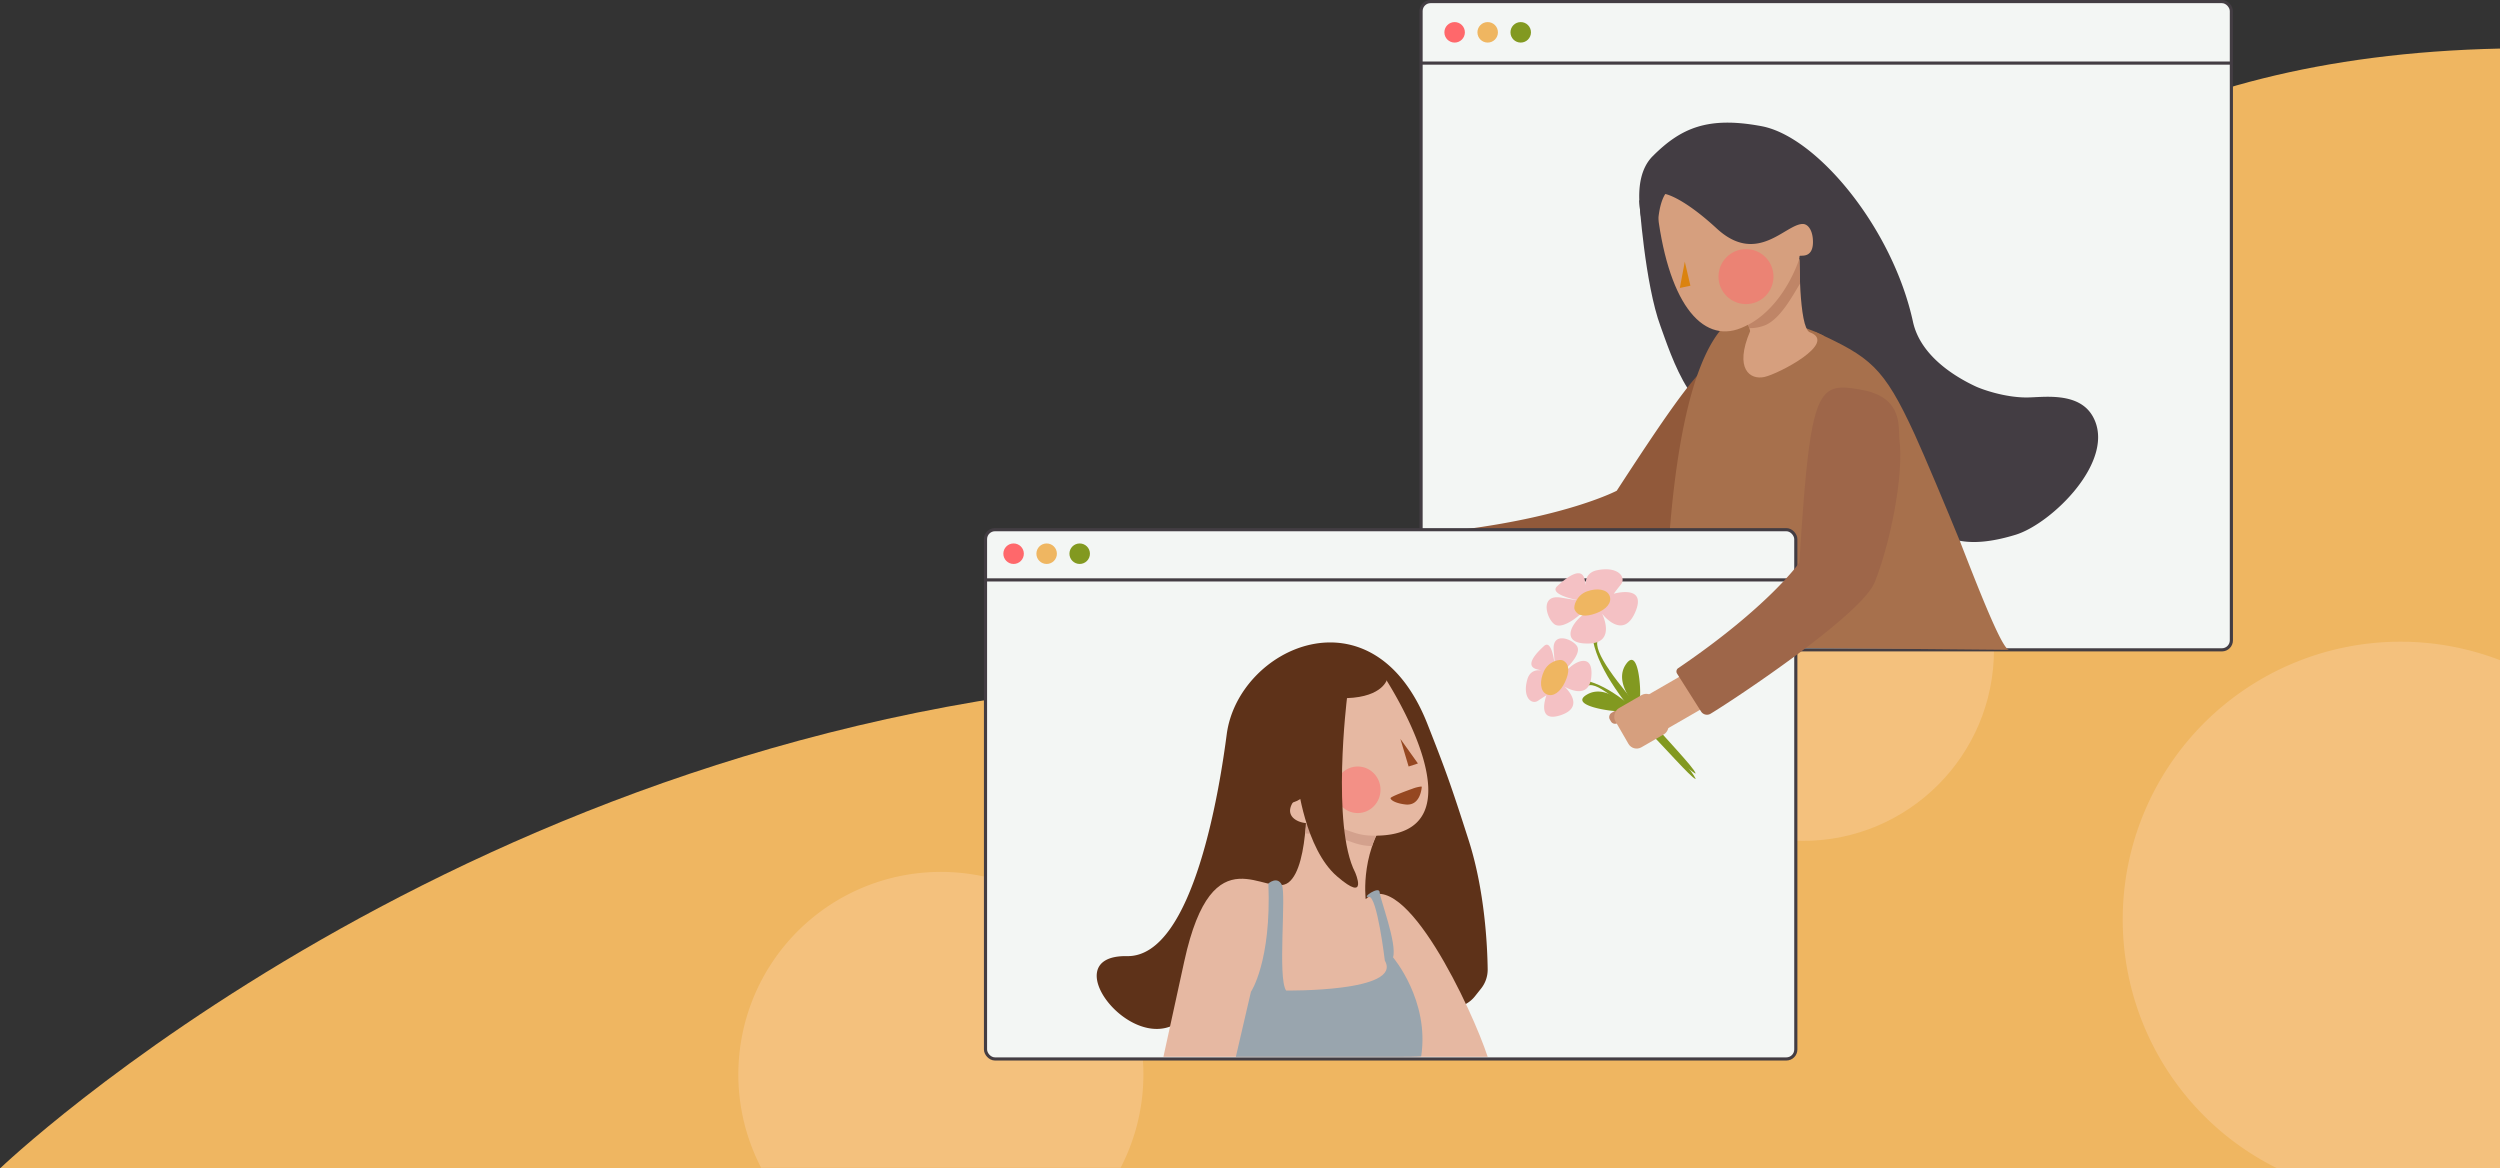 <svg xmlns="http://www.w3.org/2000/svg" viewBox="0 0 1585 740.792"><rect x="0" y="0" width="1585" height="740.792" fill="#333333" stroke="none"/><defs><style>.cls-1{fill:#efb661;}.cls-2{fill:#f4c17d;}.cls-3{fill:#f3f6f4;}.cls-3,.cls-4{stroke:#433d43;stroke-miterlimit:10;stroke-width:2px;}.cls-4{fill:none;}.cls-5{fill:#433d43;}.cls-6{fill:#91593a;}.cls-7{fill:#a7704c;}.cls-8{fill:#d69f7e;}.cls-9{fill:#bf8567;}.cls-10{fill:#c48a6c;}.cls-11{fill:#9e6649;}.cls-12{fill:#db830f;}.cls-13{fill:#829920;}.cls-14{fill:#f4c1c4;}.cls-15,.cls-21{fill:#ff686b;}.cls-15{opacity:0.5;}.cls-16{fill:#5e3219;}.cls-17{fill:#e6b8a2;}.cls-18{fill:#d3a18d;}.cls-19{fill:#954721;}.cls-20{fill:#99a5ae;}</style></defs><g id="Layer_2" data-name="Layer 2"><path class="cls-1" d="M1920,270c-458,10-429.946,374.934-844,400C630,697,335,980,335,980H1920Z" transform="translate(-335 -239.208)"/><circle class="cls-2" cx="1143.055" cy="412" r="121.119"/><rect class="cls-3" x="900.959" y="1" width="513.732" height="411" rx="6"/><line class="cls-4" x1="900.959" y1="40" x2="1414.69" y2="40"/><path class="cls-5" d="M1374.271,366.127s3.554,53.174,13.554,80.08c5.598,15.062,24.141,75.387,49,44,25.727-32.483,41.231-48.061,41.231-48.061l-61.231-54.939Z" transform="translate(-335 -239.208)"/><path class="cls-2" d="M1045.456,979.602a128.406,128.406,0,1,0-227.886,0Z" transform="translate(-335 -239.208)"/><path class="cls-2" d="M1778.912,980H1920V657.748A176.079,176.079,0,0,0,1778.912,980Z" transform="translate(-335 -239.208)"/></g><g id="Layer_4" data-name="Layer 4"><polygon class="cls-5" points="1144.706 156.094 1133.825 157 1139.825 220 1166.825 217 1144.706 156.094"/><path class="cls-6" d="M1446.901,472.83c-21.182-17.009-25.937-16.225-86.885,77.505,0,0-29.751,15.702-96.652,24.49a2.649,2.649,0,0,0-2.303,2.699l.796,27.438a3.925,3.925,0,0,0,4.224,3.802c18.46-1.422,110.461-12.743,127.392-26.859,19.34-16.124,48.082-49.498,57.363-70.99C1454.105,503.345,1466.457,488.533,1446.901,472.83Z" transform="translate(-335 -239.208)"/><path class="cls-7" d="M1425.254,449.239a14.302,14.302,0,0,1,8.576-5.184c10.288-1.94,34.926-4.416,59.625,9.248,32.369,17.906,39.369,20.906,57.369,61.906s51,136,58,136l-218-2S1388.946,495.134,1425.254,449.239Z" transform="translate(-335 -239.208)"/><path class="cls-8" d="M1475.853,399.375s-.55,47.874,6.605,50.529c17.921,6.649-19.74,26.304-28.814,28.304s-19.282-5-9.074-29c.563-1.324-14.745-37-14.745-37Z" transform="translate(-335 -239.208)"/><path class="cls-8" d="M1385.305,369.61c6.554,60.756,28.407,87.801,53.475,77.593s35.341-39.975,36.67-43.857c.534-1.561,1.225-.368,5.137-1.384,20.151-5.234,4.929-7.511,5.027-15.119.192-15.026-11.309-7.469-11.309-7.469l-9.675-30.573-27.652-6.853c-1.82-.451-40.927-2.753-42.558-1.806Z" transform="translate(-335 -239.208)"/><path class="cls-5" d="M1390.808,362.208s-6.983,9-3.983,35c.367,3.18-1.133,3.18-2.725,2.385a8.588,8.588,0,0,1-4.206-4.996c-3.143-9.307-12.337-41.122,2.931-56.39,18-18,35.065-25.356,69-19,35,6.556,83.06,64.477,96,124,5,23,29.519,36.214,39.771,41,3.921,1.831,18.229,7,32.229,7,10.141,0,33-4,42,12,15.503,27.562-25.978,68.054-49.018,75.066-23,7-60.982,12.934-64.982-38.066s-53-78-53-78-21.504-59.475-18.717-60.788c.905-.426,7.998,1.436,8.307-8.098.233-7.188-2.702-12.199-6.59-12.115-10.997.239-28.834,26.424-54.376,2.9C1401.505,363.897,1390.808,362.208,1390.808,362.208Z" transform="translate(-335 -239.208)"/><path class="cls-7" d="M1528.825,552.208c-.511,31.907,36.174,30.108,48.975,30.642-8.009-19.717-22.655-54.669-28.828-68.114-19.906-43.351-28.202-49.086-63.51-65.322.926,2.528,7.363,12.383,7.363,12.383S1529.698,497.72,1528.825,552.208Z" transform="translate(-335 -239.208)"/><path class="cls-9" d="M1475.481,404.101c-1.245,3.638-10.347,29.341-32.121,41.042.232.631.556,1.599.73,2.106a25.769,25.769,0,0,0,9.913-1.809c9.677-3.941,17.52-18.742,22.181-26.352,0-9.694-.303-10.776-.314-15.65A1.426,1.426,0,0,0,1475.481,404.101Z" transform="translate(-335 -239.208)"/></g><g id="Layer_5" data-name="Layer 5"><rect class="cls-3" x="624.813" y="335.816" width="513.732" height="335.557" rx="6"/><line class="cls-4" x1="624.813" y1="367.658" x2="1138.545" y2="367.658"/><rect class="cls-10" x="1358.388" y="685.2" width="7.53" height="14.309" rx="3" transform="translate(945.673 -1072.689) rotate(60)"/><rect class="cls-8" x="1379.027" y="670.07" width="41.945" height="24.684" rx="6" transform="matrix(0.866, -0.5, 0.5, 0.866, -488.641, 552.218)"/><path class="cls-11" d="M1515.522,486.42c-28.652-5.255-32.653-2.339-39.732,109.51,0,0-19.33,27.854-76.805,66.886a2.518,2.518,0,0,0-.713,3.477l15.232,24.047a4.425,4.425,0,0,0,5.93,1.413c16.389-9.878,95.832-62.874,104.096-83.335,9.44-23.372,18.498-66.483,15.763-89.938C1538.329,510.217,1541.974,491.272,1515.522,486.42Z" transform="translate(-335 -239.208)"/><polygon class="cls-12" points="1065 182.571 1071.715 181.149 1068.163 165.892 1065 182.571"/><path class="cls-13" d="M1350.788,642.769c-19.55,6.468,57.091,79.108,59.215,86.702.869,3.106-61.382-50.299-65.506-87.233S1350.788,642.769,1350.788,642.769Z" transform="translate(-335 -239.208)"/><path class="cls-13" d="M1379.918,686.072s1.724-1.555-2.578-.708c-1.564.308-4.076,1.751-8.106,1.711-1.627-.016-4.77-1.591-6.015-2.678-3.792-3.309-13.32-10.148-22.3-4.708-11.545,6.995,16.941,10.839,20.337,10.357A174.752,174.752,0,0,0,1379.918,686.072Z" transform="translate(-335 -239.208)"/><path class="cls-14" d="M1358.148,615.622s21.466-6.241,13.528,11.851-20.977.773-20.977.773,9.36,18.539-8.414,18.954-11.613-11.875-4.304-17.68-1.982-.071-1.982-.071-10.338,9.073-15.404,5.583-9.735-19.285,4.17-16.92,11.275,1.768,11.275,1.768-19.611-3.544-13.79-9.004,16.138-13.552,17.583-3.319a78.48,78.48,0,0,0,2.076,9.747s-6.295-14.222,5.833-16.61c13.508-2.66,18.361,4.74,14.935,9.046C1358.467,615.028,1358.148,615.622,1358.148,615.622Z" transform="translate(-335 -239.208)"/><path class="cls-1" d="M1346.833,628.055c-6.511,2.378-11.536,2.009-13.501-2.351-.986-2.186,1.235-9.166,7.746-11.544s12.899-1.365,14.463,2.919S1353.344,625.678,1346.833,628.055Z" transform="translate(-335 -239.208)"/><circle class="cls-15" cx="1106.956" cy="175.359" r="17.438"/><path class="cls-13" d="M1339.844,676.014c6.96-16.293,63.69,54.669,70.047,57.04,2.6.97-38.681-56.264-70.047-62.472S1339.844,676.014,1339.844,676.014Z" transform="translate(-335 -239.208)"/><path class="cls-13" d="M1369.158,699.423s-1.695,1.587-.488-2.629c.438-1.532,2.087-3.914,2.386-7.933.121-1.623-1.184-4.886-2.163-6.219-2.978-4.056-8.992-14.127-2.816-22.617,7.941-10.916,9.376,17.792,8.61,21.136A174.753,174.753,0,0,1,1369.158,699.423Z" transform="translate(-335 -239.208)"/><rect class="cls-8" x="1361.363" y="682.148" width="28.619" height="28.619" rx="6" transform="translate(955.986 -1082.347) rotate(60)"/><path class="cls-14" d="M1315.459,680.035s-6.946,18.063,9.237,12.532,2.194-18.039,2.194-18.039,15.311,9.424,16.962-5.878-9.398-10.882-14.938-5,.083-1.715.083-1.715,8.579-8.257,5.937-12.881-15.927-9.801-14.899,2.365.704,9.855.704,9.855-1.629-17.174-6.763-12.55-12.865,12.934-4.143,14.926a67.938,67.938,0,0,1,8.257,2.5s-11.809-6.465-14.752,3.822c-3.278,11.459,2.752,16.183,6.716,13.541C1314.924,680.267,1315.459,680.035,1315.459,680.035Z" transform="translate(-335 -239.208)"/><path class="cls-1" d="M1327.229,671.631c2.917-6.288,2.972-11.326-1.207-13.651-2.096-1.166-9.238.459-12.155,6.747s-2.445,12.738,1.692,14.657S1324.312,677.919,1327.229,671.631Z" transform="translate(-335 -239.208)"/><path class="cls-16" d="M1274.01,865.945a19.265,19.265,0,0,0,4.176-12.241c-.186-14.623-1.782-49.687-12.044-81.754-11.162-34.878-14.587-44.419-26.214-73.882-34.594-87.662-119.939-48.499-127.188,6.718-3.963,30.19-20.381,141.35-63.188,140.601-49.85-.873,9.58,72.468,38.802,35.966s109.459-37.279,110.748-38.159c.878-.599,27.629,18.786,44.596,31.207a19.228,19.228,0,0,0,25.408-2.386h0q.524-.561,1.003-1.162Z" transform="translate(-335 -239.208)"/><path class="cls-17" d="M1278.188,909.211c-9.627-29.394-52.796-122.002-77.344-99.963,0,0-4.084-33.315,17.749-56.686,21.832-23.37-55.263-16.639-55.263-16.639s2.403,52.186-11.413,62.774c-13.816,10.588-47.881-33.391-66.075,49.917-6.399,29.298-10.545,48.283-13.234,60.597Z" transform="translate(-335 -239.208)"/><path class="cls-18" d="M1163.684,734.629a242.193,242.193,0,0,1-1.048,32.973c3.55.482,6.893-.222,7.506-2.056l23.256,8.034a37.684,37.684,0,0,0,11.181,2.049c.104.003.199-0.0.302.002a64.463,64.463,0,0,1,14.066-24.363C1240.779,727.898,1163.684,734.629,1163.684,734.629Z" transform="translate(-335 -239.208)"/><path class="cls-17" d="M1212.584,668.227s68.162,102.969-8.359,100.769a37.68,37.68,0,0,1-11.181-2.049l-23.256-8.034c-1.704,5.093-24.455,1.528-14.265-12.227l-25.474-21.907s-14.086-14.843-9.171-35.154C1126.773,665.266,1181.506,627.979,1212.584,668.227Z" transform="translate(-335 -239.208)"/><polygon class="cls-19" points="887.841 468.445 893.065 485.966 898.961 484.035 887.841 468.445"/><path class="cls-19" d="M1236.39,738.252a.345.345,0,0,0-.424-.376,22.226,22.226,0,0,0-5.424,1.357c-2.058.72-14.091,5.068-13.951,6.025.207,1.411,3.573,3.313,9.501,3.988C1234.69,750.224,1236.151,740.821,1236.39,738.252Z" transform="translate(-335 -239.208)"/><path class="cls-20" d="M1118.529,909.211h104.808c10.624,0,12.695-.293,12.695-.293,5.413-35.414-17.851-62.749-17.851-62.749,2.712-8.652-8.312-37.162-8.5-41.361s-12.041,3.936-6.84,3.016,10.146,40.421,10.146,40.421c11.511,20.014-62.589,18.961-62.589,18.961-5.516-7.9.24-61.359-2.742-67.068s-8.495-.804-8.495-.804c1.951,49.578-11.064,68.662-11.064,68.662Z" transform="translate(-335 -239.208)"/><ellipse class="cls-15" cx="860.792" cy="500.719" rx="14.443" ry="14.754"/><path class="cls-16" d="M1188.994,681.815s-9.971,81.06,5.173,110.503c0,0,8.754,19.98-11.54,2.447s-25.055-59.741-25.055-59.741,12.23,9.71-5.585,13.664c-9.406,2.088-62.475-46.892-11.938-87.26,0,0,45.484-34.223,74.472,8.169C1214.521,669.597,1212.074,681,1188.994,681.815Z" transform="translate(-335 -239.208)"/><circle class="cls-1" cx="663.571" cy="351.05" r="6.5"/><circle class="cls-13" cx="684.523" cy="351.05" r="6.5"/><circle class="cls-21" cx="642.619" cy="351.05" r="6.5"/><circle class="cls-1" cx="943.188" cy="20.5" r="6.5"/><circle class="cls-13" cx="964.14" cy="20.5" r="6.5"/><circle class="cls-21" cx="922.236" cy="20.5" r="6.5"/></g></svg>